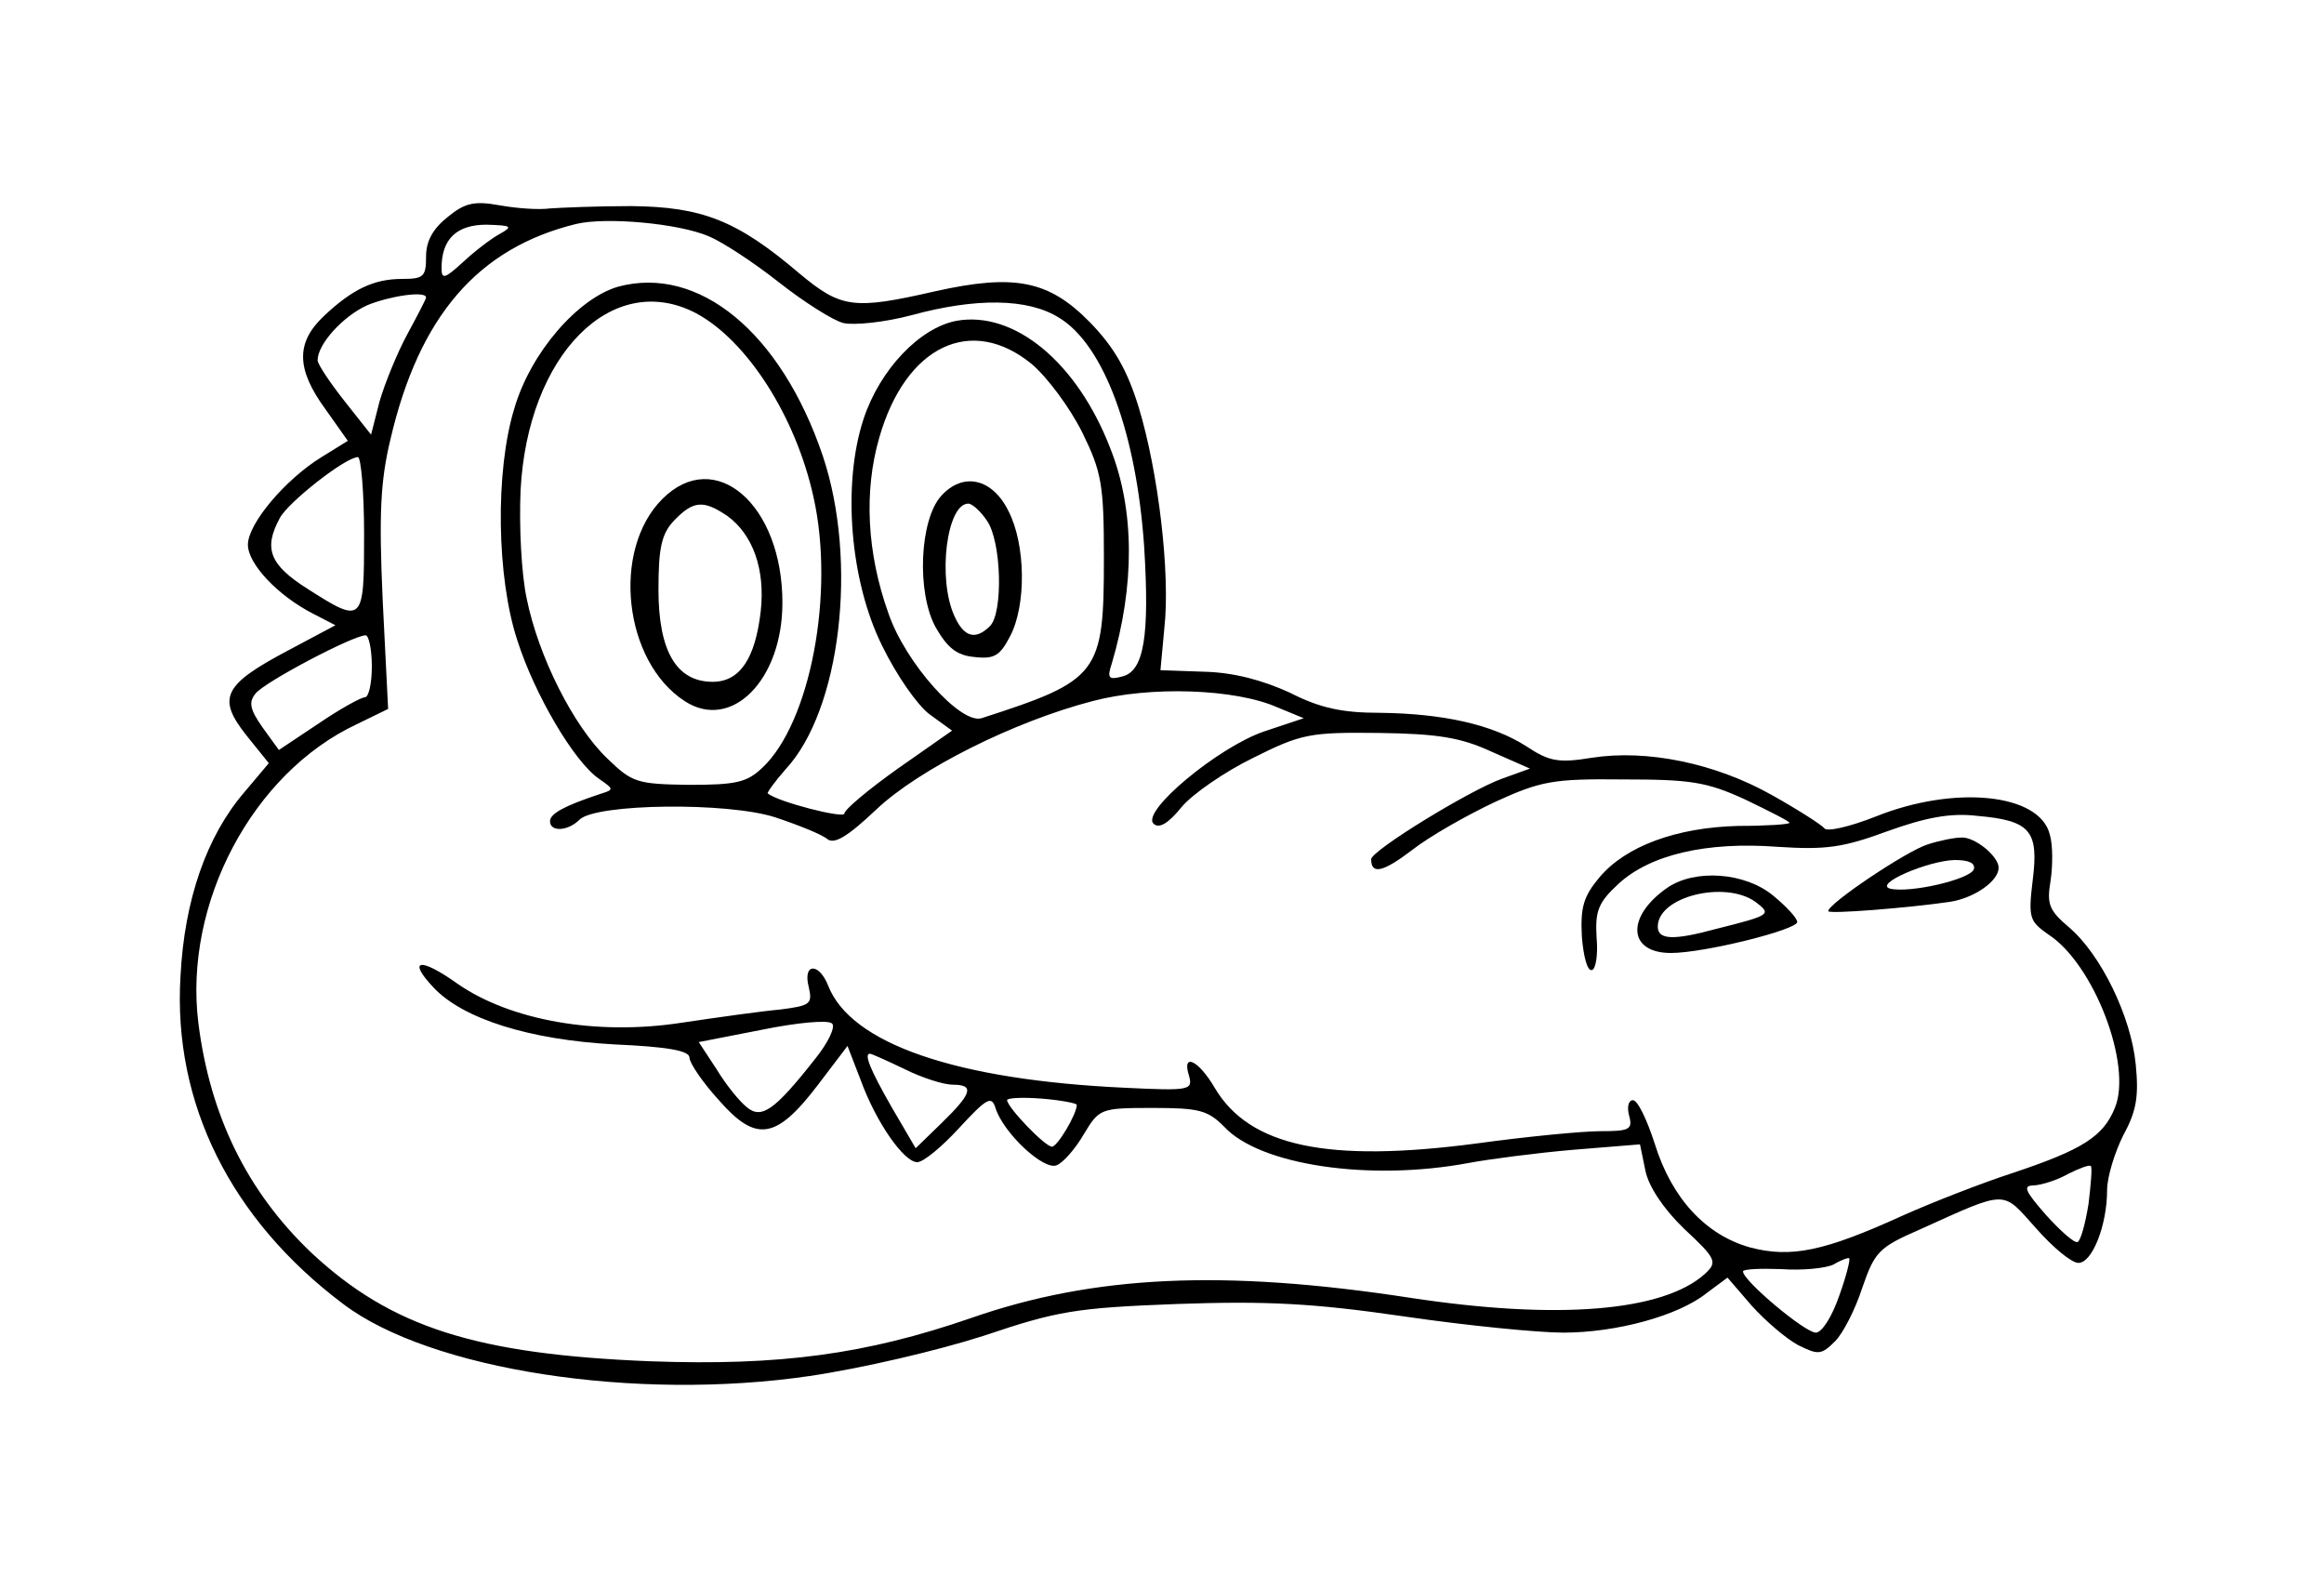  <svg version="1.0" xmlns="http://www.w3.org/2000/svg"  width="300pt" height="205pt" viewBox="0 0 300 205"  preserveAspectRatio="xMidYMid meet">  <g transform="translate(0,205) scale(0.1,-0.1)" fill="currentColor" stroke="none"> <path d="M578 1770 c-19 -15 -28 -31 -28 -51 0 -26 -3 -29 -31 -29 -36 0 -64 -13 -101 -48 -36 -34 -36 -68 2 -120 l29 -41 -34 -21 c-47 -29 -95 -86 -95 -113 0 -25 39 -66 84 -89 l29 -15 -62 -33 c-83 -44 -91 -61 -53 -109 l29 -36 -32 -38 c-48 -56 -77 -138 -82 -237 -10 -164 65 -314 210 -423 112 -85 377 -126 602 -93 68 10 166 33 225 52 95 32 118 36 250 41 115 4 175 1 292 -16 82 -12 174 -21 206 -21 69 0 149 22 185 51 l27 20 31 -36 c18 -20 45 -43 60 -51 26 -13 30 -13 48 5 10 10 26 41 35 69 16 46 21 52 74 75 115 52 106 51 150 2 22 -25 46 -45 55 -45 18 0 37 49 37 94 0 17 10 49 21 71 17 31 20 50 16 91 -6 62 -45 142 -86 177 -26 22 -29 30 -24 60 3 20 3 47 -1 60 -13 53 -123 64 -225 23 -33 -13 -63 -20 -66 -15 -3 4 -34 24 -68 43 -73 41 -161 59 -232 48 -43 -7 -55 -5 -85 15 -44 28 -107 42 -189 43 -48 0 -77 6 -116 26 -35 16 -72 26 -110 27 l-57 2 5 54 c8 71 -8 203 -33 285 -15 49 -32 78 -63 110 -53 54 -97 63 -200 40 -105 -24 -121 -22 -175 23 -81 69 -126 86 -217 87 -44 0 -91 -2 -105 -3 -14 -2 -43 0 -65 4 -33 6 -45 3 -67 -15z m337 -25 c17 -7 57 -33 90 -59 33 -26 71 -50 84 -53 14 -3 53 1 87 10 84 23 151 22 191 -3 58 -35 100 -149 110 -296 7 -114 0 -160 -28 -167 -18 -5 -20 -2 -14 16 30 101 30 199 -2 279 -43 111 -124 177 -198 164 -48 -9 -99 -63 -120 -126 -28 -84 -18 -210 24 -294 18 -37 45 -76 61 -88 l29 -21 -70 -49 c-38 -27 -69 -53 -69 -58 0 -7 -86 15 -99 26 -1 1 9 15 23 31 71 76 94 268 48 405 -54 159 -160 246 -264 218 -52 -15 -113 -85 -134 -157 -25 -81 -23 -219 4 -300 22 -69 73 -156 105 -178 20 -14 20 -14 1 -20 -45 -15 -64 -25 -64 -35 0 -14 23 -13 38 2 21 21 192 23 253 3 30 -10 60 -22 67 -28 9 -7 26 3 63 38 56 53 179 114 279 140 75 20 185 16 239 -8 l34 -14 -51 -17 c-59 -20 -159 -103 -143 -119 7 -7 19 0 36 21 14 17 56 46 93 64 62 31 73 33 162 32 76 -1 106 -6 145 -24 l50 -22 -36 -13 c-42 -15 -169 -93 -169 -104 0 -20 15 -17 53 12 23 18 71 45 107 62 59 27 75 30 165 29 87 0 108 -3 158 -26 31 -15 57 -28 57 -30 0 -2 -30 -4 -66 -4 -80 -2 -145 -26 -179 -66 -21 -25 -25 -39 -23 -77 2 -25 7 -45 13 -43 5 1 8 20 6 42 -2 34 2 45 28 69 41 38 114 55 206 48 62 -4 84 -1 141 20 50 18 82 24 116 20 69 -6 80 -19 72 -83 -6 -49 -4 -53 20 -70 59 -38 109 -169 86 -224 -15 -37 -42 -54 -132 -84 -40 -13 -104 -38 -142 -55 -101 -46 -144 -55 -197 -41 -57 16 -101 63 -123 134 -10 31 -22 56 -28 56 -6 0 -8 -9 -5 -20 5 -18 0 -20 -37 -20 -23 0 -96 -7 -161 -16 -191 -25 -292 -4 -337 72 -21 36 -43 46 -33 15 5 -18 0 -19 -82 -15 -219 10 -355 57 -384 132 -12 30 -33 29 -25 -2 5 -22 2 -24 -37 -29 -23 -2 -80 -10 -127 -17 -110 -17 -221 3 -289 50 -49 35 -66 32 -31 -5 38 -40 123 -67 233 -73 68 -3 97 -8 97 -17 0 -7 17 -32 38 -55 48 -55 74 -51 128 20 l38 50 17 -44 c20 -55 56 -106 73 -106 8 0 32 20 54 44 36 39 42 42 47 26 10 -32 62 -81 79 -74 8 3 24 21 35 40 20 33 21 34 89 34 60 0 71 -3 92 -24 46 -50 188 -71 316 -47 27 5 88 13 135 17 l86 7 7 -34 c4 -20 23 -49 50 -75 42 -39 43 -43 27 -58 -54 -49 -191 -60 -381 -31 -241 37 -408 29 -566 -26 -136 -47 -247 -62 -414 -56 -226 9 -335 44 -438 140 -83 79 -131 177 -146 297 -19 154 70 322 204 385 l41 20 -7 140 c-5 111 -3 154 10 208 37 159 113 247 240 278 38 9 131 1 171 -16z m-270 3 c-11 -6 -32 -22 -47 -36 -24 -22 -28 -23 -28 -8 0 37 19 56 58 56 32 -1 35 -2 17 -12z m-95 -82 c0 -2 -11 -23 -24 -47 -13 -24 -29 -63 -36 -87 l-11 -43 -34 43 c-19 24 -35 48 -35 53 0 21 33 57 64 71 29 12 76 19 76 10z m348 -20 c66 -35 129 -133 152 -237 28 -124 -4 -292 -66 -350 -20 -19 -34 -22 -95 -22 -67 1 -73 3 -105 34 -44 42 -89 132 -104 206 -7 32 -10 94 -8 140 9 175 118 285 226 229z m434 -66 c20 -17 49 -56 65 -88 25 -51 28 -67 28 -162 0 -150 -6 -158 -158 -207 -27 -8 -98 71 -120 135 -28 78 -32 158 -12 227 34 119 119 159 197 95z m-862 -220 c0 -114 -1 -116 -73 -70 -49 31 -57 52 -36 91 10 20 85 79 101 79 4 0 8 -45 8 -100z m10 -170 c0 -22 -4 -40 -9 -40 -5 0 -32 -15 -60 -34 l-51 -34 -21 29 c-17 24 -18 33 -9 44 12 15 126 75 142 75 4 0 8 -18 8 -40z m572 -507 c-52 -66 -69 -78 -88 -62 -9 7 -27 29 -39 49 l-23 35 82 16 c44 9 85 13 90 8 5 -4 -5 -25 -22 -46z m116 -13 c22 -11 50 -20 62 -20 28 0 25 -11 -14 -49 l-34 -33 -31 53 c-28 49 -36 69 -28 69 2 0 22 -9 45 -20z m222 -46 c0 -12 -25 -54 -32 -54 -9 0 -57 50 -58 60 0 3 20 4 45 2 25 -2 45 -6 45 -8z m1306 -128 c-4 -25 -10 -47 -14 -49 -4 -2 -22 14 -41 35 -28 32 -30 38 -15 38 11 1 30 7 44 15 14 7 27 12 29 10 2 -2 0 -24 -3 -49z m-322 -119 c-9 -26 -22 -47 -30 -47 -14 0 -94 67 -94 79 0 3 22 4 49 3 27 -2 58 1 68 6 10 6 19 9 20 8 2 -1 -4 -24 -13 -49z"/> <path d="M2488 960 c-26 -8 -128 -76 -128 -86 0 -4 102 4 157 12 32 5 63 27 63 44 0 15 -31 40 -48 39 -9 0 -29 -4 -44 -9z m60 -32 c-5 -13 -82 -31 -108 -25 -22 6 49 36 83 37 19 0 27 -4 25 -12z"/> <path d="M2152 904 c-53 -37 -51 -84 5 -84 43 0 163 30 163 40 0 5 -14 20 -31 34 -36 30 -101 35 -137 10z m114 -18 c21 -16 21 -17 -51 -35 -55 -15 -75 -14 -75 3 0 39 87 60 126 32z"/> <path d="M855 1406 c-66 -66 -50 -210 29 -261 60 -39 126 27 126 127 0 127 -87 202 -155 134z m84 -22 c33 -24 49 -69 43 -123 -7 -61 -27 -91 -62 -91 -47 0 -70 40 -70 119 0 54 4 72 20 89 25 26 38 27 69 6z"/> <path d="M1215 1410 c-28 -31 -32 -125 -7 -170 15 -26 27 -36 50 -38 26 -3 33 2 46 27 21 40 20 118 -2 161 -21 43 -59 51 -87 20z m59 -32 c19 -27 21 -119 4 -136 -19 -19 -34 -14 -46 13 -22 48 -10 145 18 145 5 0 16 -10 24 -22z"/> </g> </svg> 
